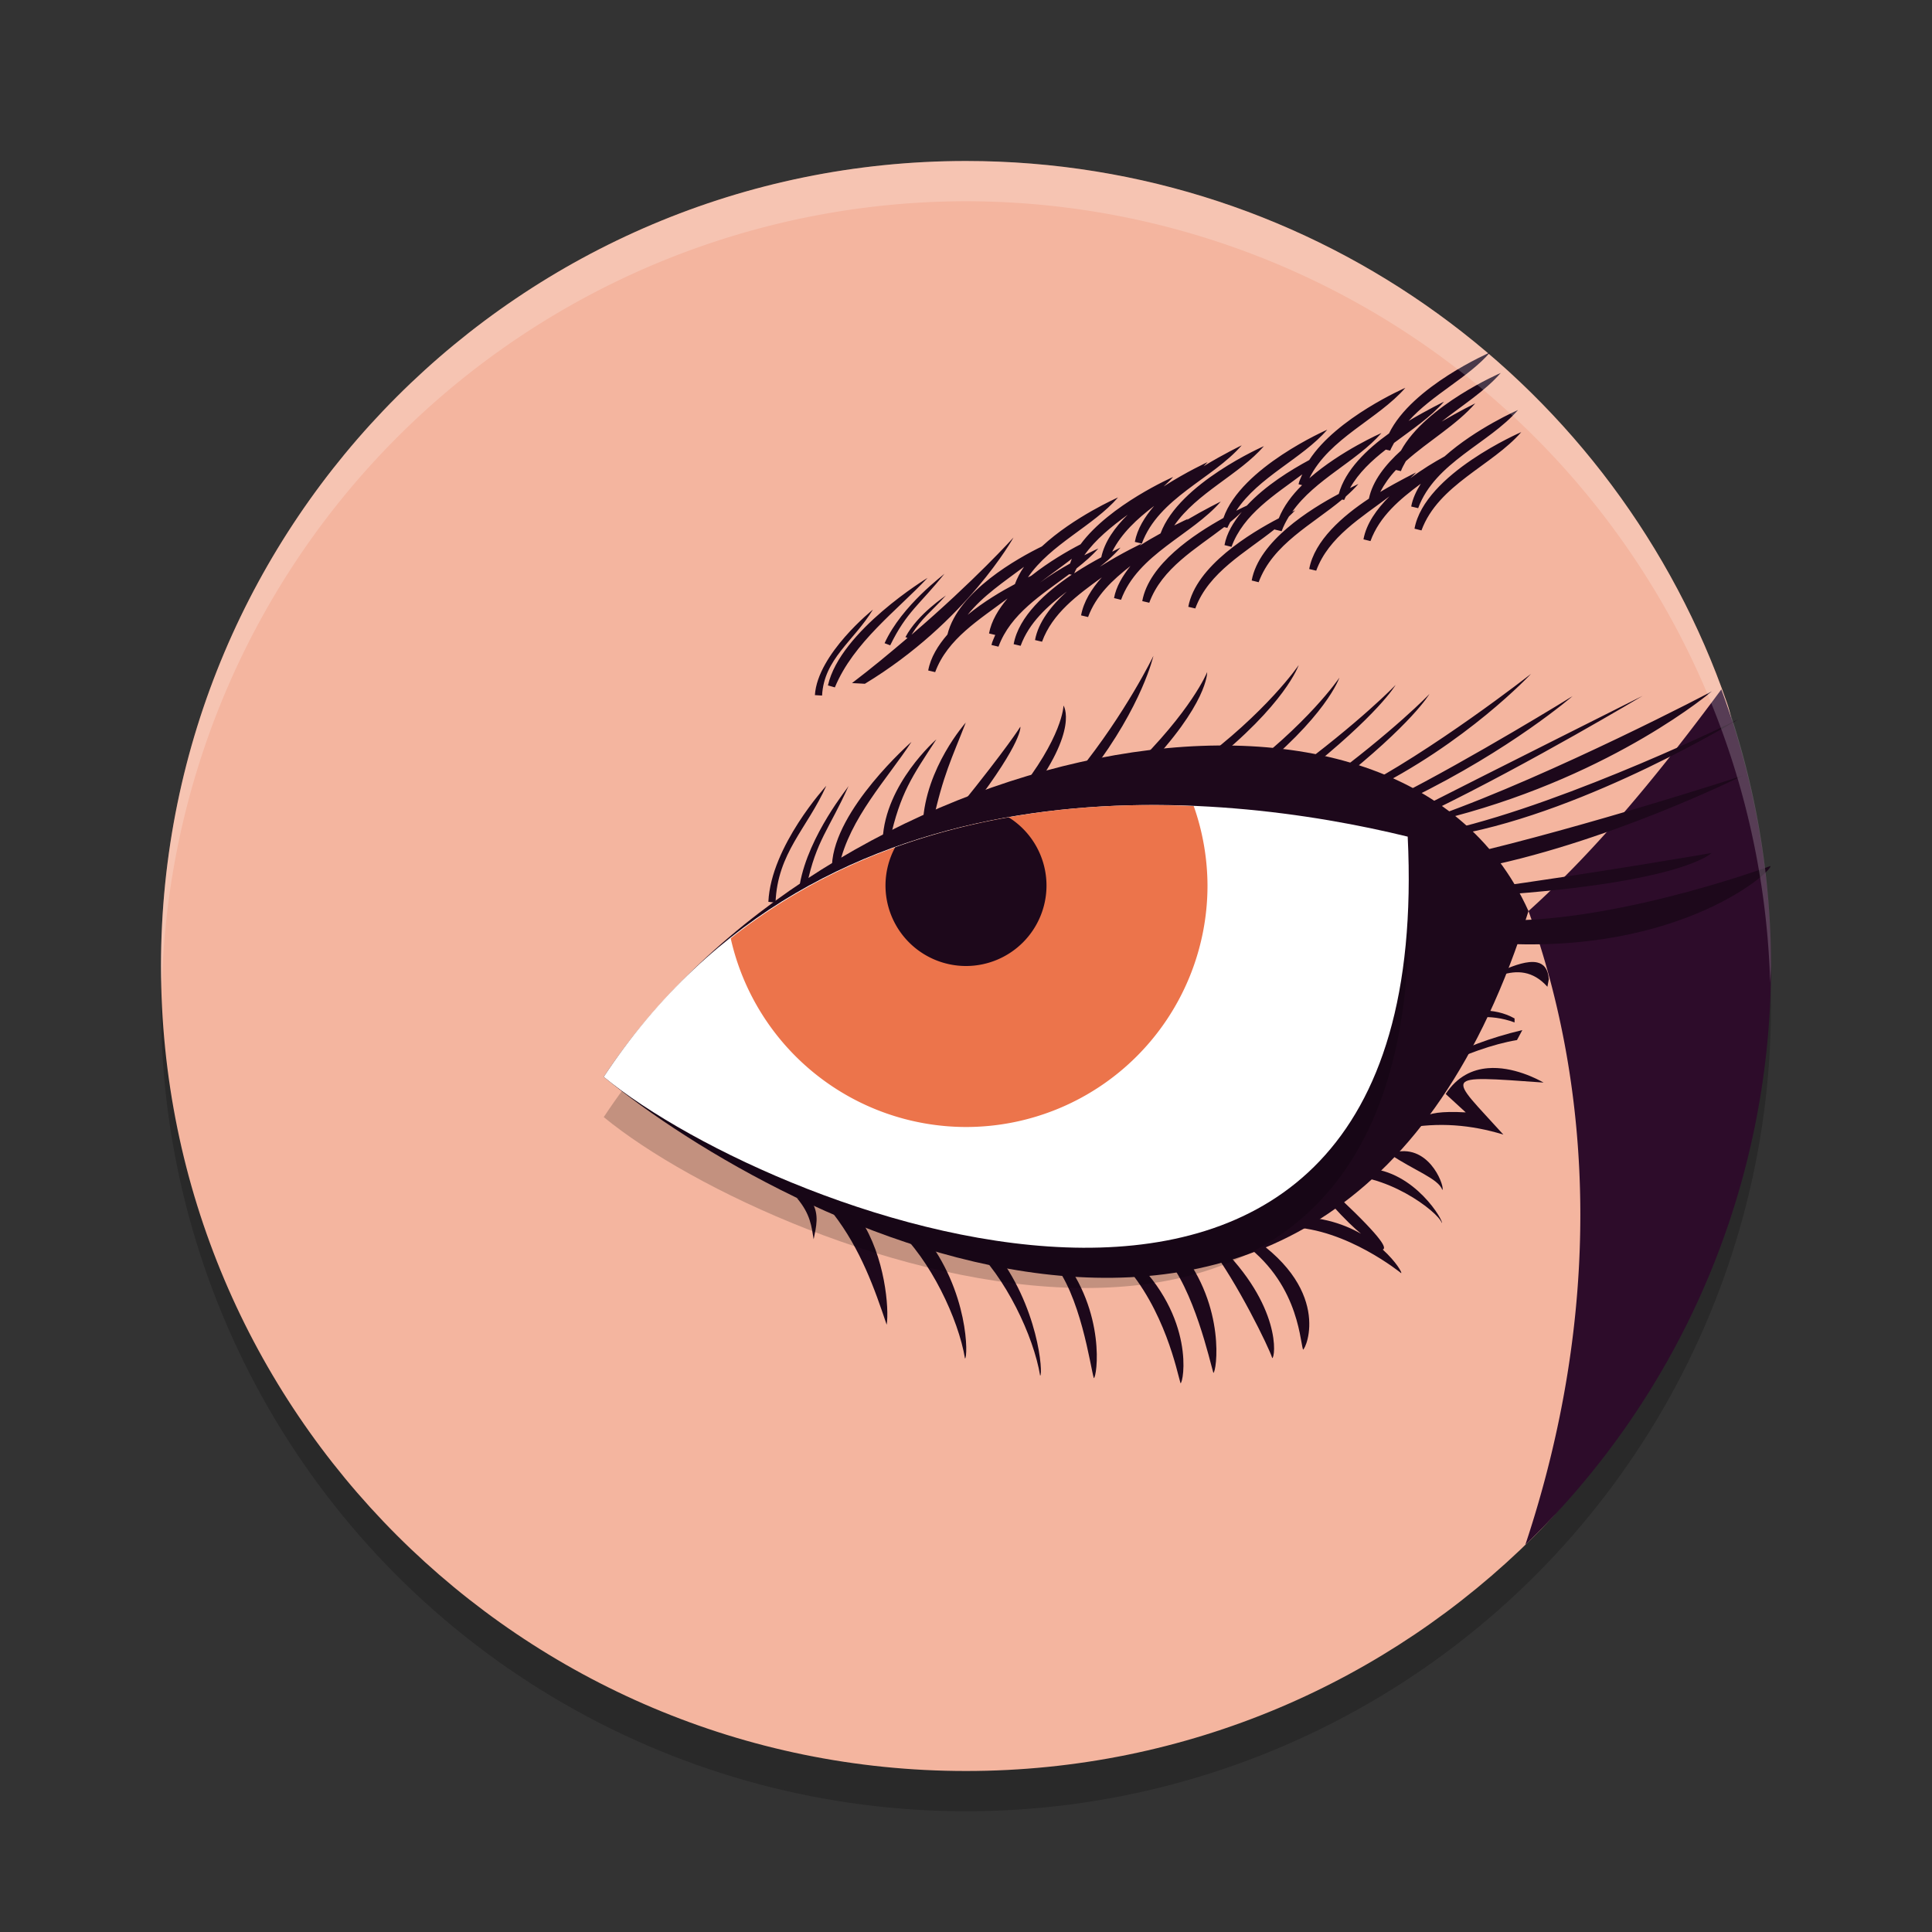 <svg xmlns="http://www.w3.org/2000/svg" width="48" height="48" version="1.1">
 <rect width="100%" height="100%" fill="#333333" stroke="none"/>
 <circle style="opacity:0.2" cx="24" cy="25" r="20"/>
 <path style="fill:#f4b59f" d="M 41.787,24.252 C 41.787,29.79 41.748,34.552 38.111,38.173 34.494,41.774 29.507,44 24,44 12.954,44 4,35.046 4,24 4,12.954 12.954,4 24,4 32.758,4 40.201,9.629 42.908,17.466 43.616,19.514 41.787,21.964 41.787,24.252 Z"/>
 <path style="fill:#1d081b" d="M 37.975,22.635 C 33.252,37.725 19.349,30.334 15,26.754 20.431,18.531 34.641,15.25 37.975,22.635 Z"/>
 <path style="fill:#2d0c2a" d="M 42.766 17.129 C 41.252 19.174 39.69 21.093 37.975 22.635 C 39.604 27.142 39.806 32.639 37.896 38.381 A 20 20 0 0 0 44 24 A 20 20 0 0 0 42.766 17.129 z"/>
 <path style="fill:#1d081b" d="M 37.02 8.756 C 37.02 8.756 35.075 9.6 34.51 10.768 C 33.955 11.164 33.421 11.682 33.262 12.271 C 32.548 12.65 31.277 13.442 31.098 14.422 L 31.271 14.465 C 31.62 13.517 32.608 13.028 33.346 12.41 L 33.395 12.422 C 33.406 12.391 33.425 12.364 33.438 12.334 C 33.55 12.235 33.655 12.133 33.75 12.023 C 33.75 12.023 33.621 12.088 33.541 12.125 C 33.756 11.745 34.078 11.445 34.43 11.17 L 34.539 11.195 C 34.564 11.127 34.603 11.068 34.635 11.004 C 35.079 10.673 35.543 10.364 35.875 9.98 C 35.875 9.98 35.468 10.178 34.996 10.459 C 35.583 9.804 36.477 9.382 37.02 8.756 z M 37.285 9.266 C 37.285 9.266 35.421 10.07 34.807 11.195 C 34.422 11.543 34.102 11.945 34.01 12.389 C 33.357 12.82 32.657 13.429 32.527 14.137 L 32.701 14.178 C 33.01 13.337 33.825 12.86 34.52 12.332 C 34.202 12.652 33.946 13.009 33.875 13.4 L 34.049 13.443 C 34.275 12.827 34.775 12.406 35.299 12.018 C 35.187 12.199 35.097 12.387 35.061 12.584 L 35.234 12.625 C 35.652 11.488 36.995 11.018 37.715 10.186 C 37.715 10.186 36.673 10.641 35.889 11.34 C 35.626 11.485 35.341 11.655 35.035 11.885 C 35.084 11.836 35.137 11.79 35.182 11.738 C 35.182 11.738 34.768 11.938 34.291 12.223 C 34.397 12.022 34.527 11.84 34.682 11.676 L 34.805 11.705 C 34.837 11.616 34.885 11.538 34.928 11.457 C 35.493 10.952 36.192 10.554 36.652 10.021 C 36.652 10.021 36.266 10.21 35.816 10.475 C 36.327 10.071 36.894 9.718 37.285 9.266 z M 34.916 9.635 C 34.916 9.635 33.21 10.377 32.527 11.43 C 32.073 11.675 31.444 12.058 30.977 12.562 C 30.947 12.576 30.854 12.618 30.715 12.688 C 31.268 11.846 32.353 11.395 32.975 10.676 C 32.975 10.676 30.833 11.609 30.396 12.869 C 29.667 13.273 28.547 14.013 28.379 14.934 L 28.553 14.975 C 28.868 14.116 29.71 13.637 30.414 13.096 L 30.494 13.115 C 30.513 13.064 30.542 13.021 30.564 12.973 C 30.666 12.89 30.761 12.805 30.852 12.717 C 30.642 12.974 30.476 13.248 30.422 13.543 L 30.596 13.586 C 30.896 12.769 31.672 12.296 32.354 11.785 C 32.322 11.867 32.277 11.946 32.262 12.031 L 32.35 12.053 C 32.095 12.303 31.891 12.579 31.771 12.877 C 31.076 13.238 29.709 14.063 29.523 15.076 L 29.697 15.117 C 30.03 14.211 30.947 13.727 31.672 13.146 C 31.671 13.15 31.669 13.153 31.668 13.156 L 31.842 13.197 C 31.89 13.066 31.953 12.947 32.023 12.832 C 32.075 12.781 32.131 12.732 32.178 12.678 C 32.178 12.678 32.117 12.708 32.107 12.713 C 32.672 11.909 33.715 11.459 34.322 10.758 C 34.322 10.758 33.311 11.199 32.531 11.881 C 33.023 10.886 34.24 10.416 34.916 9.635 z M 37.795 10.736 C 37.795 10.736 35.392 11.77 35.143 13.135 L 35.316 13.178 C 35.734 12.041 37.075 11.568 37.795 10.736 z M 30.85 11.064 C 30.85 11.064 30.407 11.276 29.902 11.584 C 29.936 11.549 29.973 11.516 30.004 11.48 C 30.004 11.48 29.483 11.718 28.91 12.086 C 28.993 12.009 29.075 11.932 29.146 11.85 C 29.146 11.85 27.575 12.536 26.846 13.523 C 26.526 13.688 26.055 13.961 25.621 14.305 C 25.606 14.311 25.566 14.331 25.539 14.344 C 26.098 13.521 27.162 13.07 27.777 12.359 C 27.777 12.359 26.675 12.842 25.885 13.576 C 25.304 13.859 23.803 14.686 23.539 15.764 C 23.302 16.038 23.119 16.338 23.061 16.658 L 23.234 16.699 C 23.54 15.867 24.341 15.391 25.031 14.869 C 24.805 15.137 24.629 15.428 24.572 15.738 L 24.727 15.775 C 24.695 15.859 24.649 15.939 24.633 16.025 L 24.807 16.066 C 25.107 15.249 25.883 14.776 26.564 14.266 L 26.627 14.279 C 25.987 14.709 25.31 15.313 25.184 16.004 L 25.357 16.045 C 25.569 15.468 26.02 15.063 26.506 14.695 C 26.121 15.047 25.797 15.454 25.715 15.902 L 25.889 15.943 C 26.149 15.233 26.769 14.785 27.375 14.344 C 27.117 14.631 26.921 14.95 26.859 15.289 L 27.033 15.33 C 27.23 14.794 27.639 14.41 28.086 14.062 C 27.888 14.312 27.73 14.575 27.678 14.859 L 27.852 14.902 C 28.269 13.766 29.61 13.293 30.33 12.461 C 30.33 12.461 29.94 12.651 29.484 12.92 C 29.493 12.91 29.505 12.901 29.514 12.891 C 29.514 12.891 29.364 12.959 29.174 13.055 C 29.735 12.241 30.791 11.79 31.402 11.084 C 31.402 11.084 29.291 12.005 28.834 13.252 C 28.666 13.346 28.508 13.431 28.316 13.559 C 28.333 13.54 28.353 13.523 28.369 13.504 C 28.369 13.504 27.876 13.733 27.326 14.08 C 27.391 14.028 27.458 13.976 27.52 13.922 L 27.523 13.922 C 27.524 13.92 27.527 13.918 27.527 13.916 C 27.64 13.817 27.744 13.714 27.838 13.605 C 27.838 13.605 27.709 13.67 27.631 13.707 C 27.867 13.244 28.252 12.89 28.674 12.57 C 28.438 12.844 28.254 13.144 28.195 13.463 L 28.369 13.504 C 28.786 12.367 30.129 11.897 30.85 11.064 z M 28.016 12.789 C 27.697 13.105 27.442 13.459 27.361 13.846 C 27.167 13.949 26.935 14.081 26.688 14.244 C 26.705 14.201 26.728 14.162 26.748 14.121 C 26.945 13.965 27.132 13.806 27.287 13.627 C 27.287 13.627 27.138 13.694 26.939 13.795 C 27.221 13.399 27.611 13.085 28.016 12.789 z M 25.18 13.354 C 25.18 13.355 24.216 14.426 22.646 15.77 C 22.907 15.347 23.119 15.218 23.502 14.793 C 23.506 14.8 22.807 15.243 22.496 15.828 L 22.547 15.85 C 22.121 16.212 21.676 16.585 21.168 16.971 L 21.488 16.988 C 24.017 15.455 25.18 13.354 25.18 13.354 z M 26.629 13.883 C 26.611 13.921 26.601 13.961 26.586 14 C 26.349 14.134 26.107 14.276 25.838 14.475 C 26.1 14.273 26.373 14.081 26.629 13.883 z M 25.441 14.082 C 25.344 14.22 25.271 14.363 25.215 14.512 C 24.883 14.688 24.45 14.941 24.041 15.275 C 24.417 14.803 24.95 14.45 25.441 14.082 z M 23.465 14.254 C 23.471 14.265 22.411 15.028 21.977 15.98 L 22.117 16.033 C 22.527 15.192 22.856 15.019 23.465 14.254 z M 23.045 14.357 C 23.045 14.357 20.873 15.675 20.57 17.029 L 20.742 17.078 C 21.204 15.959 22.293 15.161 23.045 14.357 z M 21.688 15.145 C 21.688 15.145 20.31 16.248 20.246 17.27 L 20.424 17.281 C 20.471 16.37 21.21 15.929 21.688 15.145 z M 28.656 16.295 C 28.657 16.297 27.971 17.714 26.789 19.176 L 27.107 19.193 C 28.383 17.521 28.656 16.295 28.656 16.295 z M 32.266 16.523 C 32.267 16.525 31.474 17.694 29.705 18.996 L 30.025 19.014 C 31.941 17.501 32.266 16.524 32.266 16.523 z M 29.992 16.697 C 29.993 16.699 29.61 17.655 28.107 19.117 L 28.428 19.135 C 30.023 17.48 29.992 16.698 29.992 16.697 z M 38.039 16.74 C 38.04 16.742 35.554 18.685 33.625 19.666 L 33.945 19.684 C 36.43 18.474 38.039 16.741 38.039 16.74 z M 33.277 16.836 C 33.278 16.838 32.486 18.005 30.717 19.307 L 31.037 19.326 C 32.953 17.814 33.277 16.836 33.277 16.836 z M 34.674 17.016 C 34.675 17.018 33.794 17.937 32.025 19.238 L 32.344 19.256 C 34.259 17.743 34.674 17.016 34.674 17.016 z M 42.535 17.172 C 42.569 17.166 38.575 19.25 35.703 20.268 L 36.113 20.285 C 40.145 19.217 42.535 17.172 42.535 17.172 z M 35.514 17.242 C 35.515 17.244 34.632 18.163 32.863 19.465 L 33.184 19.482 C 35.099 17.97 35.514 17.242 35.514 17.242 z M 40.809 17.289 C 40.81 17.291 37.091 19.151 35.162 20.133 L 35.57 20.15 C 38.055 18.94 40.809 17.289 40.809 17.289 z M 39.07 17.295 C 39.071 17.297 36.58 18.833 34.65 19.814 L 35.059 19.832 C 37.543 18.622 39.07 17.295 39.07 17.295 z M 26.422 17.529 C 26.423 17.531 26.413 18.31 25.23 19.771 L 25.551 19.789 C 26.826 18.117 26.422 17.53 26.422 17.529 z M 43.197 17.865 C 43.231 17.859 39.024 19.916 36.027 20.613 L 36.205 20.738 C 39.49 20.133 43.197 17.866 43.197 17.865 z M 23.994 17.953 C 23.994 17.953 22.991 19.075 22.928 20.461 L 23.176 20.426 C 23.436 19.243 23.642 18.857 23.994 17.953 z M 25.35 18.055 C 25.351 18.057 25.02 18.585 23.838 20.047 L 24.158 20.064 C 25.433 18.392 25.35 18.055 25.35 18.055 z M 23.264 18.369 C 23.264 18.369 21.993 19.473 21.93 20.859 L 22.107 20.877 C 22.368 19.695 22.662 19.291 23.264 18.369 z M 22.645 18.432 C 22.645 18.432 20.734 20.104 20.67 21.49 L 20.85 21.508 C 21.11 20.325 22.043 19.353 22.645 18.432 z M 43.299 19.27 C 43.333 19.263 39.376 20.547 36.379 21.244 L 36.557 21.6 C 39.842 20.994 43.299 19.27 43.299 19.27 z M 20.529 19.523 C 20.529 19.523 19.154 21.02 19.09 22.406 L 19.268 22.424 C 19.315 21.188 20.052 20.587 20.529 19.523 z M 21.082 19.529 C 21.093 19.54 20.092 20.738 19.871 21.967 L 20.049 21.984 C 20.274 20.891 20.605 20.593 21.082 19.529 z M 42.521 21.193 C 42.555 21.187 39.685 21.687 36.812 22.082 L 37.133 22.242 C 41.841 21.922 42.521 21.194 42.521 21.193 z M 43.986 21.516 C 43.986 21.516 39.634 23.131 36.637 22.832 L 36.547 23.383 C 41.516 23.911 44.044 21.652 43.986 21.516 z M 37.99 23.904 C 37.477 23.956 36.697 24.461 36.322 24.52 L 36.322 24.629 C 36.848 24.513 37.713 23.697 38.445 24.516 L 38.48 24.326 C 38.461 24.07 38.353 23.949 38.191 23.912 C 38.131 23.898 38.064 23.897 37.99 23.904 z M 36.809 25.104 C 36.526 25.102 36.236 25.149 35.951 25.193 L 35.951 25.402 C 36.477 25.286 37.004 25.171 37.629 25.402 L 37.629 25.303 C 37.368 25.156 37.091 25.105 36.809 25.104 z M 37.822 25.592 C 37.011 25.784 36.358 26.042 35.801 26.336 L 35.648 26.545 C 36.399 26.192 37.091 25.939 37.689 25.84 L 37.822 25.592 z M 36.963 26.539 C 36.587 26.571 36.207 26.738 35.918 27.18 L 36.416 27.637 C 35.164 27.564 35.332 27.885 34.893 28.037 C 35.739 27.873 36.554 27.945 37.35 28.188 C 35.998 26.69 35.755 26.712 38.35 26.896 C 38.203 26.814 37.59 26.486 36.963 26.539 z M 34.746 28.609 L 34.555 28.688 C 35.105 29.065 35.747 29.287 35.832 29.562 C 35.909 29.547 35.578 28.494 34.746 28.609 z M 33.961 29.027 C 33.79 29.02 33.61 29.038 33.42 29.088 L 33.191 29.221 C 34.39 29.084 35.735 30.107 35.82 30.383 C 35.887 30.369 35.161 29.081 33.961 29.027 z M 19.795 29.76 C 20.143 30.172 20.16 30.474 20.215 30.789 C 20.277 30.484 20.359 30.178 20.176 29.873 L 19.795 29.76 z M 33.293 29.773 L 33.064 29.908 C 33.436 30.32 33.651 30.516 33.814 30.652 C 33.346 30.385 32.713 30.182 31.895 30.242 L 32.047 30.488 C 33.455 30.523 34.811 31.631 34.811 31.631 C 34.843 31.624 34.687 31.349 34.354 31.045 C 34.448 31.013 34.398 30.816 33.293 29.773 z M 20.697 30.148 C 21.386 31.038 21.73 32.023 22.029 32.912 C 22.094 32.517 21.988 31.218 21.383 30.301 L 20.697 30.148 z M 22.26 30.514 C 23.115 31.292 23.813 32.771 23.975 33.752 C 24.051 33.737 24.082 32.076 22.945 30.666 L 22.26 30.514 z M 30.887 30.598 L 30.658 30.73 C 32.238 31.718 32.288 33.256 32.373 33.531 C 32.45 33.516 33.129 31.969 30.887 30.598 z M 30.256 30.902 L 30.066 30.979 C 30.731 31.852 31.524 33.467 31.609 33.742 C 31.686 33.727 31.85 32.446 30.256 30.902 z M 24.127 30.938 C 24.982 31.715 25.68 33.197 25.842 34.178 C 25.918 34.162 25.816 32.443 24.68 31.033 L 24.127 30.938 z M 29.328 31.061 L 28.945 31.213 C 29.667 32.029 30.061 33.834 30.146 34.109 C 30.223 34.094 30.465 32.47 29.328 31.061 z M 26.355 31.191 L 26.127 31.324 C 26.849 32.14 27.09 33.965 27.176 34.24 C 27.252 34.225 27.492 32.601 26.355 31.191 z M 28.129 31.242 L 27.9 31.377 C 28.946 32.536 29.245 34.092 29.33 34.367 C 29.407 34.352 29.704 32.728 28.129 31.242 z"/>
 <path style="opacity:0.2" d="M 34.974,21.786 C 35.739,37.486 19.349,31.334 15,27.754 20.431,19.531 30.345,20.652 34.974,21.786 Z"/>
 <path style="fill:#ffffff" d="M 34.974,20.786 C 35.739,36.486 19.349,30.334 15,26.754 20.431,18.531 30.345,19.652 34.974,20.786 Z"/>
 <path style="fill:#ec744b" d="M 28.053 20.008 C 24.781 20.093 21.183 20.917 18.154 23.312 A 6 6 0 0 0 24 28 A 6 6 0 0 0 30 22 A 6 6 0 0 0 29.658 20.027 C 29.133 20.005 28.6 19.994 28.053 20.008 z"/>
 <path style="fill:#1d081b" d="M 25.061 20.307 C 24.118 20.471 23.173 20.716 22.24 21.051 A 2 2 0 0 0 22 22 A 2 2 0 0 0 24 24 A 2 2 0 0 0 26 22 A 2 2 0 0 0 25.061 20.307 z"/>
 <path style="opacity:0.2;fill:#ffffff" d="M 24,4 A 20,20 0 0 0 4,24 20,20 0 0 0 4.021,24.582 20,20 0 0 1 24,5 20,20 0 0 1 43.979,24.418 20,20 0 0 0 44,24 20,20 0 0 0 24,4 Z"/>
</svg>

